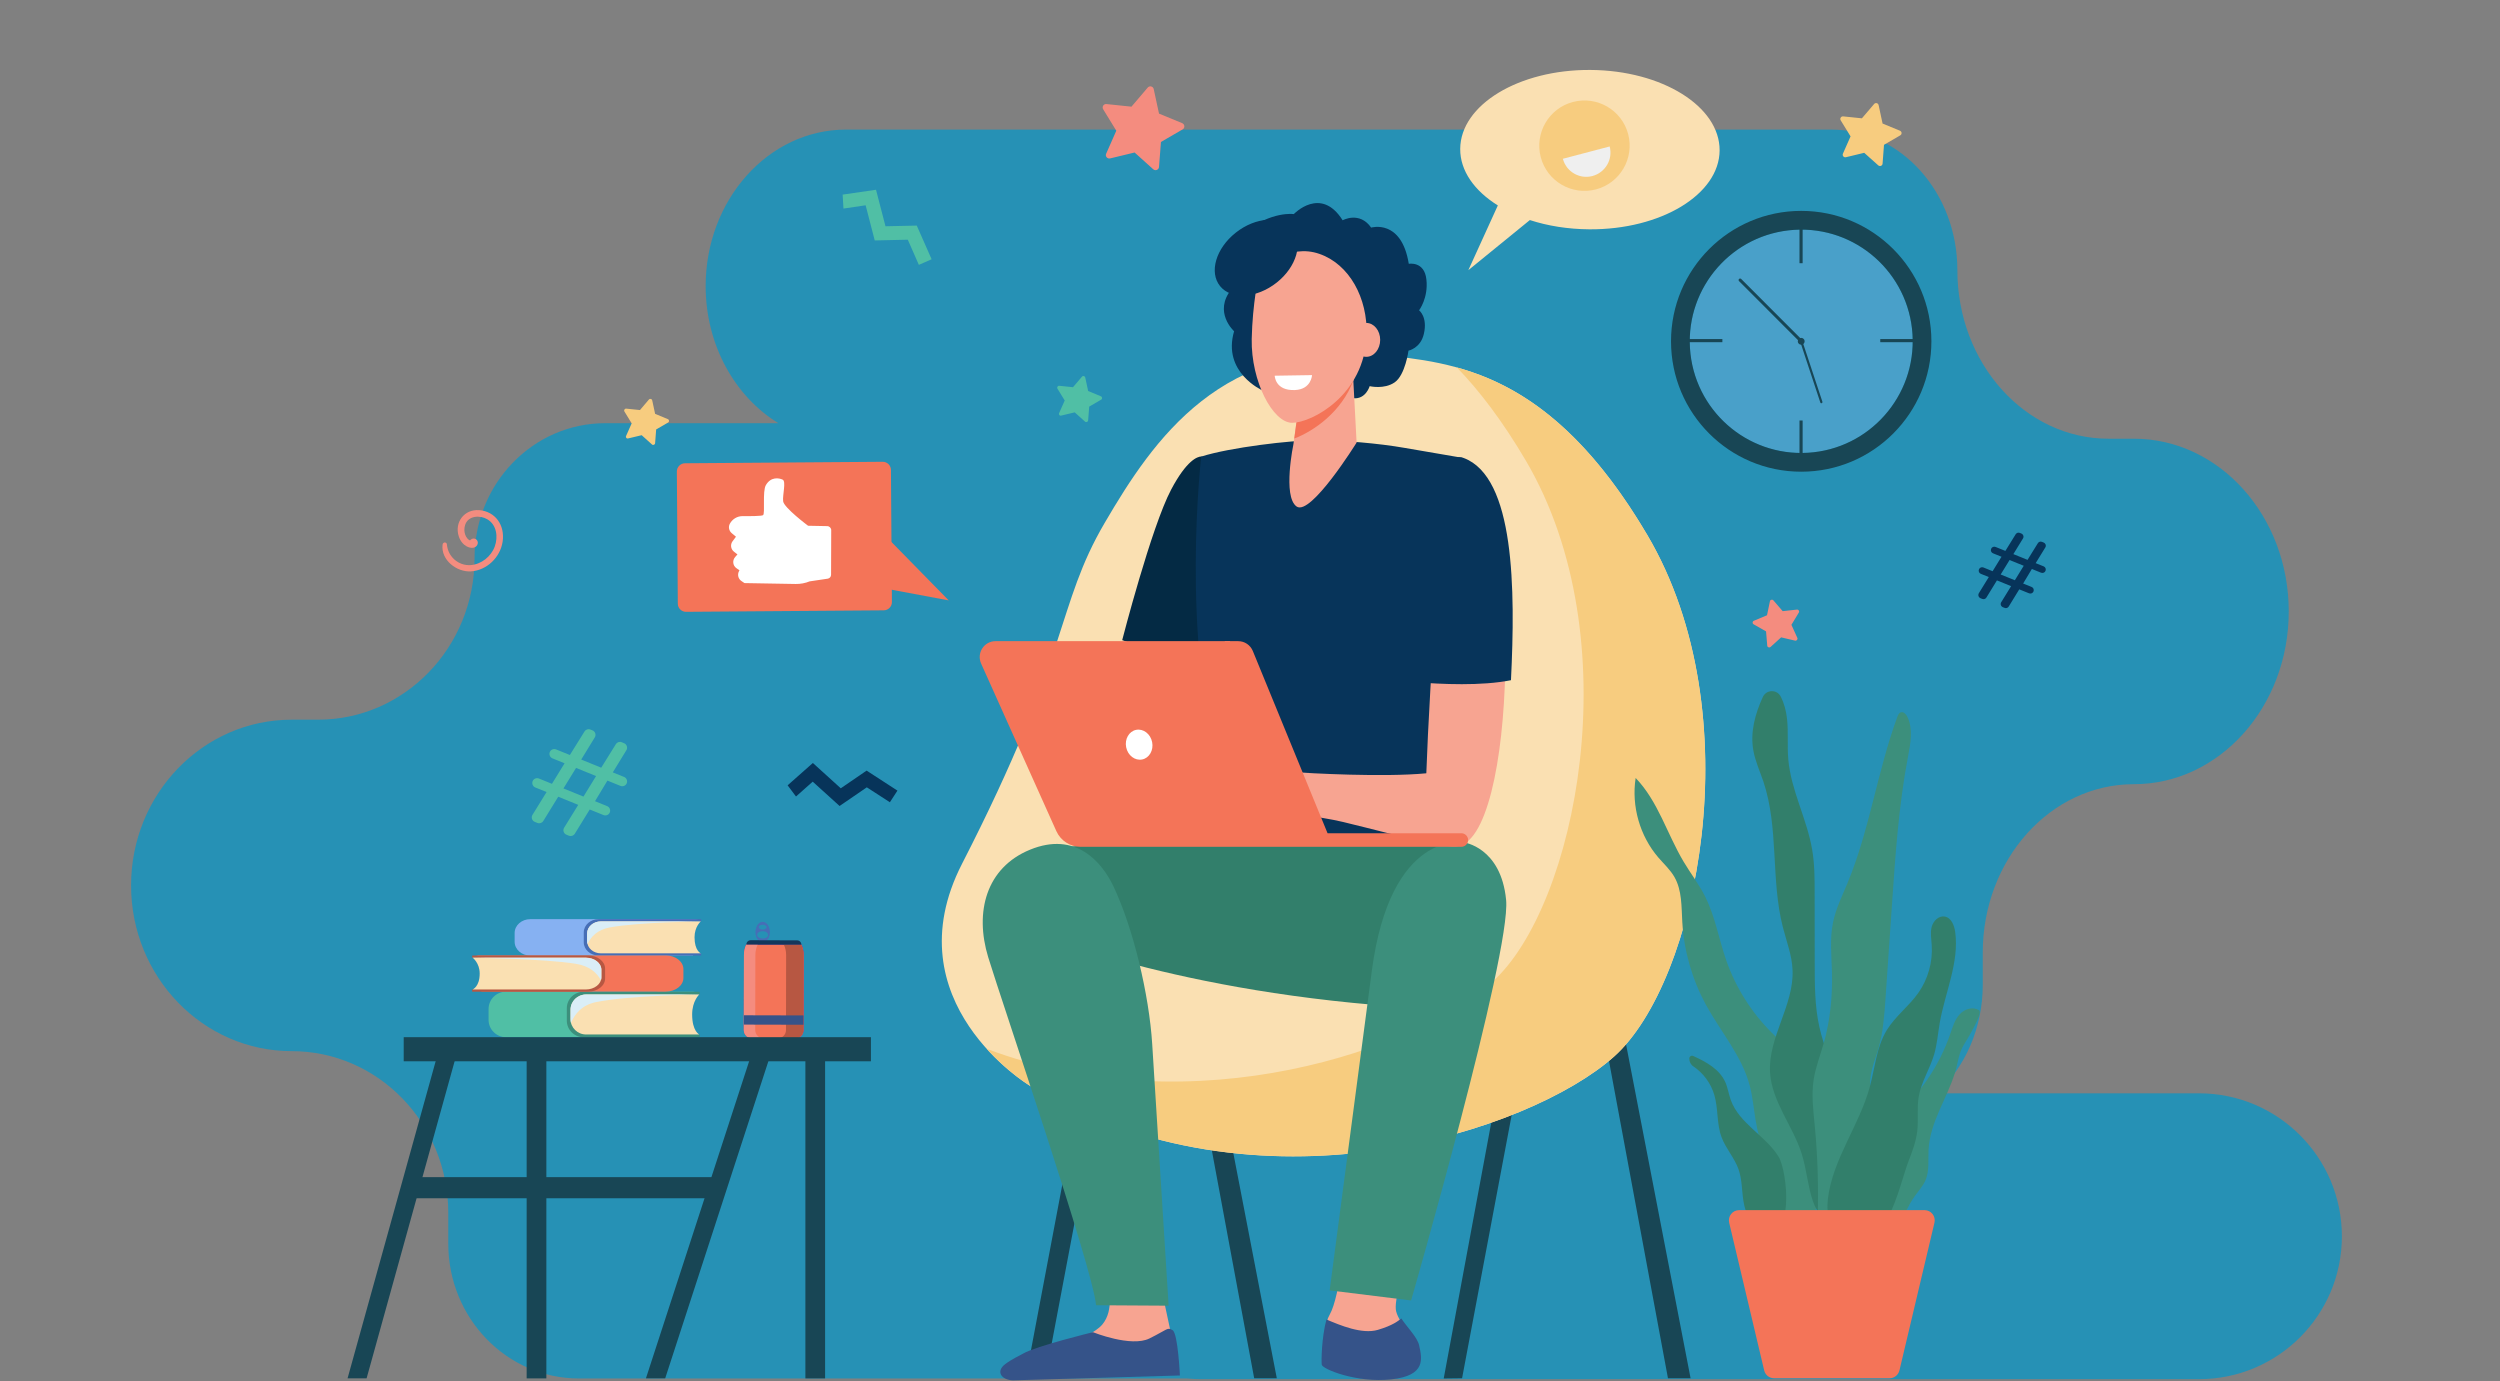 <?xml version="1.0" encoding="utf-8"?>
<!-- Generator: Adobe Illustrator 24.1.2, SVG Export Plug-In . SVG Version: 6.00 Build 0)  -->
<svg version="1.1" id="Layer_1" xmlns="http://www.w3.org/2000/svg" xmlns:xlink="http://www.w3.org/1999/xlink" x="0px" y="0px"
	 viewBox="0 0 3349 1850" style="enable-background:new 0 0 3349 1850;" xml:space="preserve">
<rect x="0" y="0" width="3349" height="1850" fill="#808080" stroke="none"/>
<style type="text/css">
	.st0{opacity:0.7;fill:#0099CC;}
	.st1{fill:#466EB6;}
	.st2{fill:#7F1CA0;}
	.st3{fill:#F47458;}
	.st4{fill:#F48C7F;}
	.st5{fill:#B75742;}
	.st6{fill:#13375B;}
	.st7{fill:#355389;}
	.st8{fill:#86B1F2;}
	.st9{fill:#FAE0B2;}
	.st10{fill:#DAEEF7;}
	.st11{fill:#50BFA5;}
	.st12{fill:#3C8F7C;}
	.st13{fill:#184655;}
	.st14{fill:#F7CC7F;}
	.st15{fill:#EFEFEF;}
	.st16{fill:#FFFFFF;}
	.st17{fill:#F79C8D;}
	.st18{fill:#042A44;}
	.st19{fill:#07345A;}
	.st20{fill:#F7A491;}
	.st21{fill:#327F6B;}
	.st22{opacity:0.3;fill:#9BC1F9;}
</style>
<path class="st0" d="M2945.7,1464.6h-351.2c37.6-34.5,61.6-86.9,61.6-145.4v-43c0-124.7,90.6-225.7,202.4-225.7l0,0
	c114.6,0,207.5-103.6,207.5-231.4v0c0-127.8-92.9-231.4-207.5-231.4h-34c-111.8,0-202.4-101.1-202.4-225.7v0
	c0-104-75.6-188.4-168.9-188.4H1133.3c-103.8,0-188,93.9-188,209.6v0c0,79.2,39.3,148.1,97.4,183.7H810.8
	c-96.7,0-175.1,80.9-175.1,180.7v0c0,119.6-93.9,216.5-209.8,216.5h-35.2c-118.8,0-215.1,99.4-215.1,222v0
	c0,122.6,96.3,222,215.1,222h0c115.9,0,209.8,96.9,209.8,216.5v41.3c0,99.8,78.4,180.7,175.1,180.7h814.7c6.1,0.6,12.4,0.9,18.7,0.9
	h1336.8c105.7,0,191.4-85.7,191.4-191.4v0C3137.1,1550.3,3051.4,1464.6,2945.7,1464.6z"/>
<g>
	<path class="st1" d="M1021.7,1234.9c-5.3,0-9.7,6.1-9.7,13.7c0,7.6,4.3,13.8,9.6,13.8c5.3,0,9.7-6.1,9.7-13.7
		C1031.3,1241.1,1027,1234.9,1021.7,1234.9z M1021.7,1238.8c2.9,0,5.2,1.4,5.2,3.2c0,1.8-2.3,3.2-5.2,3.2c-2.9,0-5.2-1.4-5.2-3.2
		C1016.5,1240.2,1018.8,1238.8,1021.7,1238.8z M1021.6,1257.2c-4,0-7.3-2.2-7.3-4.9c0-2.7,3.3-4.9,7.3-4.9c4,0,7.3,2.2,7.3,4.9
		C1029,1255.1,1025.7,1257.3,1021.6,1257.2z"/>
	<path class="st2" d="M999.8,1265.3c-2,4.4-3.1,9.1-3.1,13.9l-0.2,100.7c0,6.1,5,11,11.1,11l57.6,0.1c6.1,0,11.1-4.9,11.1-11
		l0.2-100.7c0-4.8-1-9.6-3-14L999.8,1265.3z"/>
	<path class="st2" d="M999.8,1265.3c-2,4.4-3.1,9.1-3.1,13.9l-0.2,100.7c0,6.1,5,11,11.1,11l57.6,0.1c6.1,0,11.1-4.9,11.1-11
		l0.2-100.7c0-4.8-1-9.6-3-14L999.8,1265.3z"/>
	<path class="st3" d="M1076.5,1279.4l-0.2,100.7c0,6.1-5,11-11.2,11l-57.6-0.1c-6.2,0-11.1-5-11.1-11l0.2-100.7
		c0-4.8,1.1-9.6,3.1-13.9l73.7,0.2C1075.5,1269.8,1076.5,1274.6,1076.5,1279.4z"/>
	<path class="st4" d="M1011.7,1379.9l0.2-100.7c0-4.8,1.1-9.6,3.1-13.9l-15.3,0c-2,4.4-3.1,9.1-3.1,13.9l-0.2,100.7
		c0,6.1,5,11,11.1,11l15.3,0C1016.7,1391,1011.7,1386,1011.7,1379.9z"/>
	<path class="st5" d="M1076.5,1279.4l-0.2,100.7c0,6.1-5,11-11.2,11l-23.5-0.1c6.2,0,11.3-4.9,11.3-11l0.2-100.7
		c0-4.8-1-9.6-3.1-13.9l23.4,0.1C1075.5,1269.8,1076.5,1274.6,1076.5,1279.4z"/>
	<path class="st6" d="M1073.5,1265.5l-73.7-0.2l0,0c0-3.2,2.7-5.8,5.9-5.8l61.9,0.2C1070.9,1259.6,1073.5,1262.2,1073.5,1265.5
		L1073.5,1265.5z"/>
	
		<rect x="1030.1" y="1326.5" transform="matrix(2.455419e-03 -1 1 2.455419e-03 -332.525 2399.408)" class="st7" width="12.5" height="79.8"/>
</g>
<g>
	<path class="st8" d="M927.3,1232.9h8.8c-1.4-1-3.2-1.6-5.2-1.6H710.3c-11.5,0-20.9,8.3-20.9,18.5v11.8c0,10.2,9.4,18.5,20.9,18.5
		l218.1-0.1L927.3,1232.9z"/>
	<path class="st1" d="M802,1231.3c-11,0-20,7.9-20,17.7v13.3c0,9.8,8.9,17.7,20,17.7h137.3v-3h-0.6l-34.9-2.9l-7.1-24.5
		c0,0,13.6-13.6,14.5-13.9c0.9-0.3,27.5-1.4,27.5-1.4l0.6,0v-3H802z"/>
	<path class="st9" d="M930.4,1255.6c0-14.3,8.4-21.3,8.4-21.3H804.9c-10.1,0-18.4,7.3-18.4,16.3v10.2c0,9,8.2,16.3,18.4,16.3h133.9
		C938.8,1277.1,930.4,1273.7,930.4,1255.6z"/>
	<path class="st10" d="M786.5,1250.6v10.2c0,1.3,0.2,2.7,0.5,3.9c4.5-9.8,13.2-19.2,29.7-22.3c38.5-7.1,122.1-8.1,122.1-8.1H804.9
		C794.7,1234.3,786.5,1241.6,786.5,1250.6z"/>
	<path class="st11" d="M923.6,1330.4h10c-1.6-1.2-3.7-2-5.9-2H678.1c-13.1,0-23.6,10.4-23.6,23.2v14.7c0,12.8,10.6,23.2,23.6,23.2
		l246.8-0.1L923.6,1330.4z"/>
	<path class="st12" d="M781.9,1328.5c-12.5,0-22.6,9.9-22.6,22.2v16.6c0,12.2,10.1,22.2,22.6,22.2h155.4v-3.7h-0.6l-39.5-3.7
		l-8-30.7c0,0,15.4-17,16.4-17.4s31.1-1.8,31.1-1.8l0.6,0v-3.7H781.9z"/>
	<path class="st9" d="M927.2,1358.9c0-18,9.5-26.7,9.5-26.7H785.1c-11.5,0-20.8,9.1-20.8,20.4v12.8c0,11.2,9.3,20.4,20.8,20.4h151.6
		C936.7,1385.7,927.2,1381.5,927.2,1358.9z"/>
	<path class="st10" d="M764.3,1352.6v12.8c0,1.7,0.2,3.3,0.6,4.9c5.1-12.3,14.9-24.1,33.6-27.9c43.6-8.9,138.2-10.2,138.2-10.2
		H785.1C773.6,1332.2,764.3,1341.3,764.3,1352.6z"/>
	<path class="st3" d="M646.2,1281.5h-10c1.6-1,3.7-1.6,5.9-1.6h249.7c13.1,0,23.7,8.2,23.7,18.4v11.7c0,10.2-10.6,18.4-23.7,18.4
		l-246.9-0.1L646.2,1281.5z"/>
	<path class="st5" d="M788,1280c12.5,0,22.6,7.9,22.6,17.6v13.2c0,9.7-10.1,17.6-22.6,17.6H632.5v-3h0.6l39.5-2.9l8-24.4
		c0,0-15.4-13.5-16.4-13.8c-1-0.3-31.1-1.4-31.1-1.4l-0.6,0v-2.9H788z"/>
	<path class="st9" d="M642.6,1304.1c0-14.2-9.5-21.2-9.5-21.2h151.7c11.5,0,20.8,7.2,20.8,16.2v10.2c0,8.9-9.3,16.2-20.8,16.2H633.1
		C633.1,1325.4,642.6,1322,642.6,1304.1z"/>
	<path class="st10" d="M805.6,1299.1v10.2c0,1.3-0.2,2.6-0.6,3.9c-5.1-9.7-14.9-19.1-33.6-22.1c-43.6-7-138.3-8.1-138.3-8.1h151.7
		C796.3,1283,805.6,1290.2,805.6,1299.1z"/>
</g>
<rect x="1428.6" y="1259.4" transform="matrix(0.983 0.186 -0.186 0.983 314.394 -241.263)" class="st13" width="25.6" height="587"/>
<polygon class="st13" points="2234.4,1846.3 2264.7,1846.3 2151.8,1262.1 2126.7,1266.8 "/>
<polygon class="st13" points="1680.1,1846.3 1710.4,1846.3 1597.6,1262.1 1572.4,1266.8 "/>
<polygon class="st13" points="1958.6,1846.3 1934,1846.6 2042.1,1264.7 2067.3,1269.4 "/>
<path class="st9" d="M1848.7,475.2c99.7,10.7,228.6,21.9,358.1,241.7c141.5,240.2,67,598.9-44.7,698.6
	c-111.7,99.7-476.5,222.8-783.2,38.5c0,0-185.2-111.7-90.1-297c146.2-285.2,125.6-344.7,191-456.5S1637.2,452.6,1848.7,475.2z"/>
<path class="st14" d="M2206.9,716.9c-88.4-150-176.5-202.8-255.3-224.7c30.5,31.5,61.3,72.1,92.2,124.5
	c141.5,240.2,67,598.9-44.7,698.6c-99.1,88.4-397.2,195.2-677.3,89.7c28.8,31.9,57.1,48.9,57.1,48.9
	c306.7,184.3,671.5,61.2,783.2-38.5C2273.9,1315.8,2348.4,957,2206.9,716.9z"/>
<path class="st4" d="M592.9,729.5c-2.6,20.7,19,37.2,38.1,35.9c21.2-1.4,39.2-18.8,42.3-39.7c3.4-22.6-10.2-40.6-31.2-42.3
	c-20.4-1.6-33.5,16.6-27.6,34.9c4.2,13.2,16.2,18.1,22.3,14.4c4.7-2.8,4.4-10-1.3-11.2c-2.3-0.5-4.6,0.8-5.9,2.5
	c-5-2-9.7-11.1-6.5-20.9c4.1-12.5,20-13.3,29.8-7.4c12.5,7.4,14.5,23.5,9.9,36.3c-4.8,13.4-18,24-32.3,25
	c-16.2,1.2-30.5-11.3-31.8-27.5C598.5,725.7,593.4,725.8,592.9,729.5z"/>
<g>
	<path class="st9" d="M2130.5,93.7c-96-0.6-174,46.8-174.4,105.7c-0.2,29.5,19.1,56.3,50.4,75.8l-39.5,86.7l82.4-67.1
		c23.9,7.8,51,12.2,79.8,12.4c96,0.6,174-46.8,174.4-105.7C2303.9,142.5,2226.4,94.3,2130.5,93.7z"/>
	<g>
		<path class="st14" d="M2064,210.6c8.5,32.3,41.6,51.6,74,43.1c32.3-8.5,51.6-41.7,43.1-74c-8.5-32.3-41.6-51.6-74-43.1
			C2074.8,145.1,2055.5,178.3,2064,210.6z"/>
		<path class="st15" d="M2156.3,196.2c4.6,17.3-5.8,35-23.1,39.6c-17.3,4.6-35-5.8-39.6-23.1L2156.3,196.2z"/>
	</g>
</g>
<g>
	<path class="st3" d="M919,819.6l264.9-2c6,0,10.9-5,10.9-11l-1.3-177.1c0-6-5-10.9-11-10.9l-264.9,2c-6,0-10.9,5-10.9,11l1.3,177.1
		C908,814.8,913,819.6,919,819.6z"/>
	<polygon class="st3" points="1185.4,717.1 1270.9,804.3 1165.4,784.6 	"/>
	<g>
		<path class="st16" d="M1108.2,704.8l-25.7-0.5c0,0-32.4-24.2-33.4-32.8c-1-8.6,4.3-26.7-0.7-29c-5-2.3-15.7-4.1-22.4,7.3
			c-4.9,8.2-0.8,38.3-3.8,40.3c-1.9,1.3-16.7,1.4-27.5,1.3c-7.1,0-13.6,3.9-17,10.2l0,0c-2.3,4.2-1.2,9.5,2.5,12.6l5.7,4.8l-4.5,6
			c-3.4,4.5-2.5,10.8,2,14.2l4.5,3.5l-3.1,3.5c-4,4.6-3.2,11.6,1.8,15l4,2.8l-0.6,1.1c-2.5,4.6-1.1,10.4,3.3,13.3l4,2.7l68.6,1.2
			c6.4,0.1,12.8-1.1,18.7-3.5l24.2-3.6c2.6-0.4,4.5-2.6,4.5-5.2l0.2-60C1113.4,707.2,1111.1,704.9,1108.2,704.8z"/>
	</g>
</g>
<polygon class="st17" points="1528.8,840.2 1503.1,917.1 1581.2,886.4 "/>
<path class="st18" d="M1609.2,611.5c-5.2,0.2-19.5,5-40.3,44.3c-26.6,50.2-65.6,201.7-65.6,201.7l116.2,43.1l14.9-31.6l24.6-243.5
	C1659.1,625.5,1610.7,611.5,1609.2,611.5z"/>
<path class="st19" d="M1762.8,589.7c-33.2,0-115.4,9.7-153.6,21.9c0,0-28,240.1,25.2,422.6c11.9,40.8-9.9,169.3-9.9,169.3l344.3-4.5
	c0,0-40.8-310.6-25.4-360.7c15.4-50.2,15.7-225,15.7-225s-2.4-0.4-77.4-13.3C1846.9,593.9,1798.3,589.7,1762.8,589.7z"/>
<path class="st20" d="M1802.9,1649.1c0,0-7.6,87.6-21.6,111.9c-14,24.3,0.7,65.5,1.5,71.2c0.7,5.7,29.5,13.7,75.2,8.9
	c45.7-4.9,45-15.4,41.3-32.3c-3.7-17-28-38.8-29.5-55c-1.5-16.2,14-74.4,14-74.4L1802.9,1649.1z"/>
<path class="st21" d="M1663.5,1131.1c0,0-237.7-13.2-290.7,18.9c-53.1,32,9.6,97.8,9.6,97.8s193.5,83.8,517.4,102.5
	c76.7,4.4,83.3-199.3,69-216.2C1954.4,1117.2,1663.5,1131.1,1663.5,1131.1z"/>
<path class="st7" d="M1863.7,1847.8c47.1-5,41.2-28,37.4-45.5c-2.4-11-15.9-23.9-23.9-36.1c-4.2,3.3-11,9.2-31.5,15.3
	c-21.2,6.2-50.3-6.1-68.8-13.9c-6.6,24.5-6.9,55.8-6.3,60.5C1771.3,1833.9,1816.6,1852.8,1863.7,1847.8z"/>
<path class="st12" d="M1837.7,1300.5c-9.5,71.6-56.5,428.1-56.5,428.1l109.1,13.5c0,0,134.1-465.3,127.3-536.5
	c-6.9-71.2-57.1-77.2-57.1-77.2S1862.8,1111,1837.7,1300.5z"/>
<path class="st19" d="M1733.2,286.8c0,0,36.2-38.2,65.4,8.3c0,0,22.5-12.6,38.2,9.8c0,0,40.6-12.2,50.4,48.5c0,0,20.9-3.9,23.6,20.9
	c2.8,24.8-9.8,41.4-9.8,41.4s11.7,8.8,6.4,31.6c-4.5,19.4-20.6,22.4-20.6,22.4s-4.3,32.7-18.5,42.5c-14.2,9.8-33.5,5.1-33.5,5.1
	s-5.1,17.7-21.7,16.2c-16.5-1.6-37-17.3-55.5-10.2c-18.5,7.1-66.6-0.4-66.6-0.4s-54-24-37.8-79.2c0,0-28.4-25.6-3.5-56.3
	c0,0-18.1-48.1,17.7-76.4C1703.3,282.4,1733.2,286.8,1733.2,286.8z"/>
<path class="st20" d="M1739.3,546.2l-6.6,48.7c0,0-14.7,70.1,4.2,83.6c18.9,13.5,80.4-85.6,80.4-85.6l-6.5-123.3L1739.3,546.2z"/>
<path class="st3" d="M1813,509.5c-15.6,42.1-52.8,67.9-79.2,78l5.6-41.3l71.6-76.7L1813,509.5z"/>
<path class="st20" d="M1767.2,340c-38.4-13.2-79.3,12.3-85.1,51.8c-2.5,17.2-4.8,38.8-5.3,62.4c-1,56.9,28.4,112.2,54.2,112.2
	c25.8,0,97.2-36.8,99.7-117.5C1832.3,399.1,1807.5,353.8,1767.2,340z"/>
<path class="st20" d="M1811.7,455.3c0,12.5,8.3,22.7,18.6,22.7c10.3,0,18.6-10.2,18.6-22.7c0-12.5-8.3-22.7-18.6-22.7
	C1820,432.6,1811.7,442.8,1811.7,455.3z"/>
<path class="st19" d="M1655.4,311.7c-26.7,21.1-36,53.2-20.9,71.7c15.1,18.5,49,16.3,75.7-4.8c26.7-21.1,36-53.2,20.9-71.7
	C1715.9,288.4,1682,290.6,1655.4,311.7z"/>
<path class="st20" d="M1963,639.9c-32.2-12-47.9,277-52.3,396c-57,5.5-156.4,0-181.1-1.8c-11.6-0.9-38.5-10.7-50-12.2
	c-11.9-1.5-22.6-2.4-28.4-1.3c-2.1,0.4-61.6,24.6-66.6,29.9c-6.3,6.6-23.3,23.2-20.5,30.4c2.9,7.2,32.8-20,32.8-20l14.6-8.2
	c-18.2,17.7-52.9,41-47.9,49.5c4.9,8.3,36.2-15.4,58.5-31.5c-19.1,17.2-42.9,48-37.4,52.8c4.9,4.3,32-31.4,60.9-41.6
	c10.7-3.8,21.4,6.7,29.8,8c6.2,0.9,15.7,2.9,21.8,1.2l31.3-8.8c10.7,1,10.9,7.2,21.7,9.5c12.5,2.7,33,5.4,48.9,9.3
	c91.6,22.3,122.2,32.7,150.2,32.7C2034.1,1133.7,2039,668.3,1963,639.9z"/>
<path class="st19" d="M2024.1,911.2c6-121.9,5.1-272.1-63.4-297.7c-27-10.1-74.7,50.7-66.2,300.2
	C1931.1,916.7,1984.8,919.1,2024.1,911.2z"/>
<polygon class="st17" points="1640.5,858.9 1647.5,858.9 1752.6,1116.1 1745.3,1115 "/>
<path class="st20" d="M1484,1724c0,0,9.5,30.4-7.5,50.5c-17,20.1-87.9,39.8-97.2,50.7c-9.3,10.9-8.6,20.2-8.6,20.2l198.8-5.5
	l-2.2-59.8l-9.2-43L1484,1724z"/>
<path class="st7" d="M1464.1,1784.6c0,0,51.1,20.6,75.7,8.4c24.7-12.2,23.9-15.6,31.1-11c7.1,4.5,9.7,60.6,9.7,60.6l-223.5,6.5
	c-15.6-0.4-23.4-11.8-10.8-21.5c8.7-6.7,18.7-11.2,24.4-14.4C1388.1,1803.1,1464.1,1784.6,1464.1,1784.6z"/>
<path class="st12" d="M1491.5,1187.2c-15.4-32.2-50.3-74.2-111.8-48.9c-58.6,24.1-74.4,83.3-55.9,144
	c18.5,60.6,140.3,417.2,144.5,466.2l97.2,0.6c0,0-17.7-282.3-22-350.5C1539.4,1332.9,1518.1,1243,1491.5,1187.2z"/>
<path class="st3" d="M1333.6,858.9h325.1c8.6,0,16.3,5.2,19.6,13.2l100.1,244.1h179.2c5,0,9.1,4.1,9.1,9.1l0,0c0,5-4.1,9.1-9.1,9.1
	h-510c-14,0-26.7-8.2-32.5-21l-100.8-224.5C1308,874.7,1318.3,858.9,1333.6,858.9z"/>
<path class="st16" d="M1508.6,1001c2.2,11,11.8,18.3,21.4,16.4c9.6-1.9,15.6-12.4,13.4-23.3c-2.2-11-11.8-18.3-21.4-16.4
	C1512.4,979.6,1506.4,990.1,1508.6,1001z"/>
<ellipse class="st22" cx="2412.9" cy="457.2" rx="149.3" ry="149.6"/>
<g>
	<g>
		<g>
			<rect x="2252.3" y="454.2" class="st13" width="55" height="4.2"/>
		</g>
		<g>
			<rect x="2518.8" y="454.2" class="st13" width="55" height="4.2"/>
		</g>
		<g>
			<rect x="2410.6" y="297.4" class="st13" width="4.2" height="55.2"/>
		</g>
		<g>
			<rect x="2410.6" y="563.3" class="st13" width="4.2" height="55.2"/>
		</g>
		<path class="st13" d="M2417.5,457.2c0,2.5-2,4.6-4.6,4.6c-2.5,0-4.6-2-4.6-4.6c0-2.5,2-4.6,4.6-4.6
			C2415.4,452.6,2417.5,454.7,2417.5,457.2z"/>
		<g>
			<path class="st13" d="M2412.9,459.2c-0.5,0-1-0.2-1.4-0.6l-81.9-82c-0.8-0.8-0.8-2.1,0-2.9c0.8-0.8,2.1-0.8,2.9,0l81.9,82
				c0.8,0.8,0.8,2.1,0,2.9C2413.9,459,2413.4,459.2,2412.9,459.2z"/>
		</g>
		<g>
			<path class="st13" d="M2439.2,540.1c-0.3-0.2-0.6-0.5-0.7-0.9l-26.5-80.1c-0.3-0.8,0.2-1.6,0.9-1.9c0.8-0.3,1.6,0.2,1.9,0.9
				l26.5,80.1c0.3,0.8-0.2,1.6-0.9,1.9C2440,540.3,2439.6,540.3,2439.2,540.1z"/>
		</g>
	</g>
</g>
<path class="st19" d="M2650.9,794.6l13.3-21.6l-10.7-4.3c-2.3-0.9-3.5-3.6-2.5-6l0,0c0.9-2.3,3.6-3.5,6-2.5l12.3,5l11.9-19.4
	l-11.4-4.6c-2.3-0.9-3.5-3.6-2.5-6l0,0c0.9-2.3,3.6-3.5,6-2.5l13.1,5.3l13.8-22.3c1.2-1.9,3.5-2.7,5.6-1.8l2,0.8
	c2.6,1.1,3.7,4.2,2.2,6.6l-12.9,21l19,7.7l13.8-22.3c1.2-1.9,3.5-2.7,5.6-1.8l2.2,0.9c2.6,1.1,3.7,4.2,2.2,6.6l-12.9,21l10.7,4.3
	c2.3,0.9,3.5,3.6,2.5,6l0,0c-0.9,2.3-3.6,3.5-6,2.5l-12.3-5l-11.7,19.5l11.4,4.6c2.3,0.9,3.5,3.6,2.5,6l0,0c-0.9,2.3-3.6,3.5-6,2.5
	l-13.1-5.3l-14.1,23c-1.2,1.9-3.5,2.7-5.6,1.8l-2.3-0.9c-2.6-1.1-3.7-4.2-2.2-6.6l13.3-21.6l-19-7.7l-14.1,23
	c-1.2,1.9-3.5,2.7-5.6,1.8l-2.3-0.9C2650.4,800.2,2649.4,797.1,2650.9,794.6z M2699.1,777.3l11.9-19.4l-19-7.7l-11.9,19.4
	L2699.1,777.3z"/>
<path class="st4" d="M1481.8,205.9l13.6-30.8l-17.6-28.7c-2-3.3,0.6-7.4,4.4-7l33.5,3.5l21.8-25.6c2.5-2.9,7.2-1.7,8,2l7.1,32.9
	l31.1,12.8c3.5,1.5,3.9,6.3,0.6,8.3l-29.1,16.9l-2.6,33.5c-0.3,3.8-4.8,5.6-7.7,3.1l-25-22.5l-32.7,7.9
	C1483.4,213.1,1480.2,209.4,1481.8,205.9z"/>
<path class="st14" d="M2468.8,205.8l10.2-23.1l-13.2-21.5c-1.5-2.4,0.5-5.6,3.3-5.3l25.1,2.6l16.4-19.2c1.9-2.2,5.4-1.3,6,1.5
	l5.3,24.7l23.3,9.6c2.7,1.1,2.9,4.8,0.4,6.2l-21.8,12.7l-1.9,25.2c-0.2,2.9-3.6,4.2-5.8,2.3l-18.8-16.8l-24.5,5.9
	C2470,211.3,2467.6,208.5,2468.8,205.8z"/>
<path class="st4" d="M2367.4,864.9l-1.6-19.1l-16.7-9.5c-1.9-1.1-1.7-3.9,0.3-4.7l17.7-7.4l3.9-18.8c0.4-2.1,3.1-2.8,4.6-1.2
	l12.5,14.5l19.1-2.1c2.2-0.2,3.7,2.1,2.5,4l-9.9,16.4l7.9,17.5c0.9,2-0.9,4.1-3,3.7l-18.7-4.4l-14.2,12.9
	C2370.1,868.1,2367.5,867.1,2367.4,864.9z"/>
<path class="st14" d="M838.7,584l7.5-16.9l-9.7-15.8c-1.1-1.8,0.3-4.1,2.4-3.9l18.4,1.9l12-14.1c1.4-1.6,4-0.9,4.4,1.1l3.9,18.1
	l17.1,7.1c1.9,0.8,2.1,3.5,0.3,4.5l-16,9.3l-1.4,18.4c-0.2,2.1-2.7,3.1-4.2,1.7l-13.8-12.4l-18,4.3C839.5,588,837.8,585.9,838.7,584
	z"/>
<path class="st11" d="M1418.8,553.4l7.5-16.9l-9.7-15.8c-1.1-1.8,0.3-4.1,2.4-3.9l18.4,1.9l12-14.1c1.4-1.6,4-0.9,4.4,1.1l3.9,18.1
	l17.1,7.1c1.9,0.8,2.1,3.5,0.3,4.5l-16,9.3l-1.4,18.4c-0.2,2.1-2.7,3.1-4.2,1.7l-13.8-12.4l-18,4.3
	C1419.6,557.4,1417.9,555.3,1418.8,553.4z"/>
<polygon class="st11" points="1129.9,279.4 1159.6,275 1171.8,322.1 1216.1,321.1 1230.9,354.8 1248,347.3 1228.1,302.2 
	1186.2,303.1 1173.5,254.2 1128.8,260.7 "/>
<polygon class="st19" points="1066.3,1067 1088.7,1047.1 1124.7,1079.7 1161.2,1054.7 1192.1,1074.7 1202.2,1059.1 1160.9,1032.3 
	1126.3,1056 1088.9,1022.1 1055.1,1052 "/>
<path class="st11" d="M713.3,1091.6l18.9-30.6l-15.1-6.1c-3.3-1.3-4.9-5.1-3.6-8.4l0,0c1.3-3.3,5.1-4.9,8.4-3.6l17.5,7.1l16.9-27.5
	l-16.2-6.6c-3.3-1.3-4.9-5.1-3.6-8.4l0,0c1.3-3.3,5.1-4.9,8.4-3.6l18.5,7.5l19.6-31.5c1.7-2.7,5-3.8,7.9-2.6l2.8,1.1
	c3.7,1.5,5.2,6,3.1,9.4l-18.2,29.7l26.8,10.9l19.6-31.5c1.7-2.7,5-3.8,7.9-2.6l3.1,1.3c3.7,1.5,5.2,6,3.1,9.4l-18.2,29.7l15.1,6.1
	c3.3,1.3,4.9,5.1,3.6,8.4l0,0c-1.3,3.3-5.1,4.9-8.4,3.6l-17.5-7.1l-16.6,27.6l16.2,6.6c3.3,1.3,4.9,5.1,3.6,8.4l0,0
	c-1.3,3.3-5.1,4.9-8.4,3.6l-18.5-7.5l-20,32.5c-1.7,2.7-5,3.8-7.9,2.6l-3.3-1.3c-3.7-1.5-5.2-6-3.1-9.4l18.9-30.6l-26.8-10.9
	l-20,32.5c-1.7,2.7-5,3.8-7.9,2.6l-3.3-1.3C712.6,1099.5,711.2,1095,713.3,1091.6z M781.6,1067.1l16.9-27.5l-26.8-10.9l-16.9,27.5
	L781.6,1067.1z"/>
<g>
	<path class="st12" d="M2426.6,1479.2c-1.9-16.9-4.2-34.3-12.1-49.4c-9.6-18.4-26.4-31.6-41-46.3c-27.4-27.3-48.5-60.9-61.2-97.5
		c-9.8-28.3-14.7-58.4-28.2-85.2c-8.2-16.3-19.5-30.9-28.8-46.6c-22.1-37.1-34.2-81-64.2-112c-5.8,37.7,5.6,77.6,30.4,106.5
		c7.4,8.6,16,16.4,21.6,26.2c10.2,17.9,9.3,39.7,10.5,60.3c2.2,38.7,13.2,76.9,31.7,110.9c19.7,36.1,48.1,68.3,58.6,108.1
		c7.9,29.8,5.5,63.3,22.4,89.1c1.8,2.8,3.9,5.6,4.4,8.9c0.3,1.9,0,3.7-0.3,5.6c-0.4,2.4-0.8,4.8-1.1,7.2
		c-3.8,24.4-7.8,55.5,13.2,73.7c14.5,12.7,33.3,12.9,43.7-3.9c10.5-16.9,9.6-41.7,8.8-60.8
		C2433.6,1542.5,2430.2,1510.7,2426.6,1479.2z"/>
	<path class="st21" d="M2464.4,1459.5c-8.2-28.3-20.8-55.2-27.2-83.9c-6.2-27.9-6.2-56.7-6.2-85.2c0-31.3,0-62.5-0.1-93.8
		c0-19.5,0-39-3.3-58.2c-6.9-41.3-28.4-79.5-32-121.2c-1.6-18,0.3-36.3-1.7-54.3c-1.1-10.3-3.8-20.8-8.5-29.9
		c-5.1-9.8-19.3-9.4-23.9,0.7c-10.4,22.6-17,47-12.8,71.2c2.5,14.5,8.8,28.1,13.5,42c20.9,62.2,9.8,131.1,26,194.7
		c4.9,19.2,12.3,38,13.1,57.8c2.1,47.4-33.3,90.7-30.1,138c2.7,38.8,30.5,70.9,42.3,108c6.6,20.8,8,42.9,15,63.5
		c5.5,16,18.1,35.4,37.8,30.6c18.7-4.6,13.1-19.9,12.2-34.5C2475.6,1555.6,2478.3,1507.7,2464.4,1459.5z"/>
	<path class="st12" d="M2507.2,1485.4c-0.8-14.7-3.3-29.4-1.2-44c1.7-12.3,6.6-23.9,10.1-35.8c6.6-22.3,8.2-45.8,9.8-69
		c2.9-42.2,5.8-84.4,8.7-126.6c4.5-65.6,9-131.4,21.3-196c3.4-17.9,7.2-37.4-0.8-53.8c-1.7-3.5-5-7.1-8.7-6
		c-2.6,0.8-3.9,3.7-4.8,6.3c-26.8,72.9-37,151.3-66.9,223c-7.2,17.2-15.5,34.1-19.2,52.3c-4.5,21.9-2,44.5-1.4,66.8
		c0.8,32-2.3,64.3-11.1,95.1c-4.6,16.1-10.8,31.9-13.4,48.4c-3.2,20.7-0.5,41.7,1.5,62.5c3.8,40,5.1,80.3,3.9,120.4
		c-0.7,23.6,19.2,23,32.4,8.5c9.2-10.1,9.2-21.3,12.3-33.9C2489.7,1562.2,2509.7,1530.4,2507.2,1485.4z"/>
	<path class="st21" d="M2382.6,1549.5c-17.6-28.3-52.7-44.4-64-75.8c-2.9-8-4-16.6-7.5-24.3c-7.8-17.2-25.5-26.9-42.9-34.8
		c-2.4-1.1-5.2,0.7-5.2,3.3l0,0c-0.1,4.2,1.9,8.3,5.4,10.6c13.4,9,23.6,22.8,28.1,38.3c5.4,18.4,3,38.6,9.7,56.6
		c5.6,15.1,17.1,27.4,22.6,42.6c5,13.9,4.4,29,6.8,43.5c2.3,14.5,8.8,30,22.1,36.1C2406.1,1667.8,2394,1567.8,2382.6,1549.5z"/>
	<path class="st12" d="M2583.5,1540.1c-0.8,13.7,1.3,28.1-4,40.7c-3.4,8.1-9.6,14.6-14.7,21.8c-17.8,25.1-24.2,60.8-51.5,74.9
		c-1.8,0.9-3.8,1.8-5.8,1.4c-2.8-0.5-4.6-3.2-5.8-5.8c-6.7-15.6,0.8-33.2,5.3-49.6c0.8-2.9,1.4-6.1,0.1-8.7
		c-1.5-2.9-4.9-4.2-7.3-6.4c-4.7-4.5-4.2-12-3.3-18.5c2.3-16.1,5.6-32.1,9.7-47.8c2.4-8.9,5.1-17.9,10.2-25.6
		c5.7-8.4,13.9-14.7,21.6-21.4c34-29.3,60.1-67.7,74.6-110.2c3.2-9.2,6-18.9,12.5-26.1c6.5-7.2,18.1-10.9,26.1-5.3
		c5.7,4-17.5,41.2-20.2,45.7c-7.7,12.8-7.8,23.9-12.2,38C2608.2,1471.8,2585.5,1502.9,2583.5,1540.1z"/>
	<path class="st21" d="M2556.5,1555.9c5.1-13.1,10.1-26.3,11.8-40.2c1.9-15.5-0.6-31.3,2-46.6c3.4-19.7,14.9-37.1,20.6-56.3
		c4.1-13.9,5.1-28.4,7.6-42.7c7.1-40.7,26.2-80.5,20.7-121.5c-1.2-8.9-5.2-19.3-14.1-20.8c-8-1.4-15.3,5.9-17.4,13.8
		c-2.1,7.9-0.5,16.2,0,24.3c1.6,22.6-4.9,45.8-18,64.3c-12.6,17.8-30.8,31.2-42.2,49.8c-13.9,22.9-15.8,50.8-22.9,76.6
		c-14.1,51.3-49.4,96.1-55.9,148.9c-2.6,21,2.4,46.6,21.8,55C2526.9,1684.8,2543.8,1588.8,2556.5,1555.9z"/>
	<path class="st3" d="M2458.5,1621.1h-9h-119.8c-8.8,0-15.3,8.2-13.3,16.8l46.9,197.9c1.5,6.2,6.9,10.5,13.3,10.5h72.8h9h72.8
		c6.3,0,11.8-4.3,13.3-10.5l46.9-197.9c2-8.6-4.5-16.8-13.3-16.8H2458.5z"/>
</g>
<g>
	<rect x="540.8" y="1389.4" class="st13" width="625.9" height="32.3"/>
	<rect x="552.2" y="1576.9" class="st13" width="409.2" height="28.3"/>
	<rect x="1078.9" y="1405.6" class="st13" width="26.4" height="440.9"/>
	<rect x="705.5" y="1405.6" class="st13" width="26.4" height="440.9"/>
	<polygon class="st13" points="891.1,1846.4 1033.3,1409.4 1010,1401.8 865.3,1846.4 	"/>
	<polygon class="st13" points="491.1,1846.4 612.7,1408.4 589.1,1401.9 465.6,1846.4 	"/>
</g>
<path class="st13" d="M2412.9,282.5c-96.3,0-174.4,78.2-174.4,174.7c0,96.5,78.1,174.7,174.4,174.7c96.3,0,174.4-78.2,174.4-174.7
	C2587.3,360.7,2509.2,282.5,2412.9,282.5z M2422.3,606.5c-82.3,5.2-153.2-57.5-158.4-139.9c-5.2-82.5,57.4-153.5,139.7-158.7
	c82.3-5.2,153.2,57.5,158.4,139.9C2567.1,530.3,2504.5,601.3,2422.3,606.5z"/>
<path class="st16" d="M1707.6,503.3l50-0.8c0,0-0.8,19-22.8,20C1708,523.7,1707.6,503.3,1707.6,503.3z"/>
</svg>
